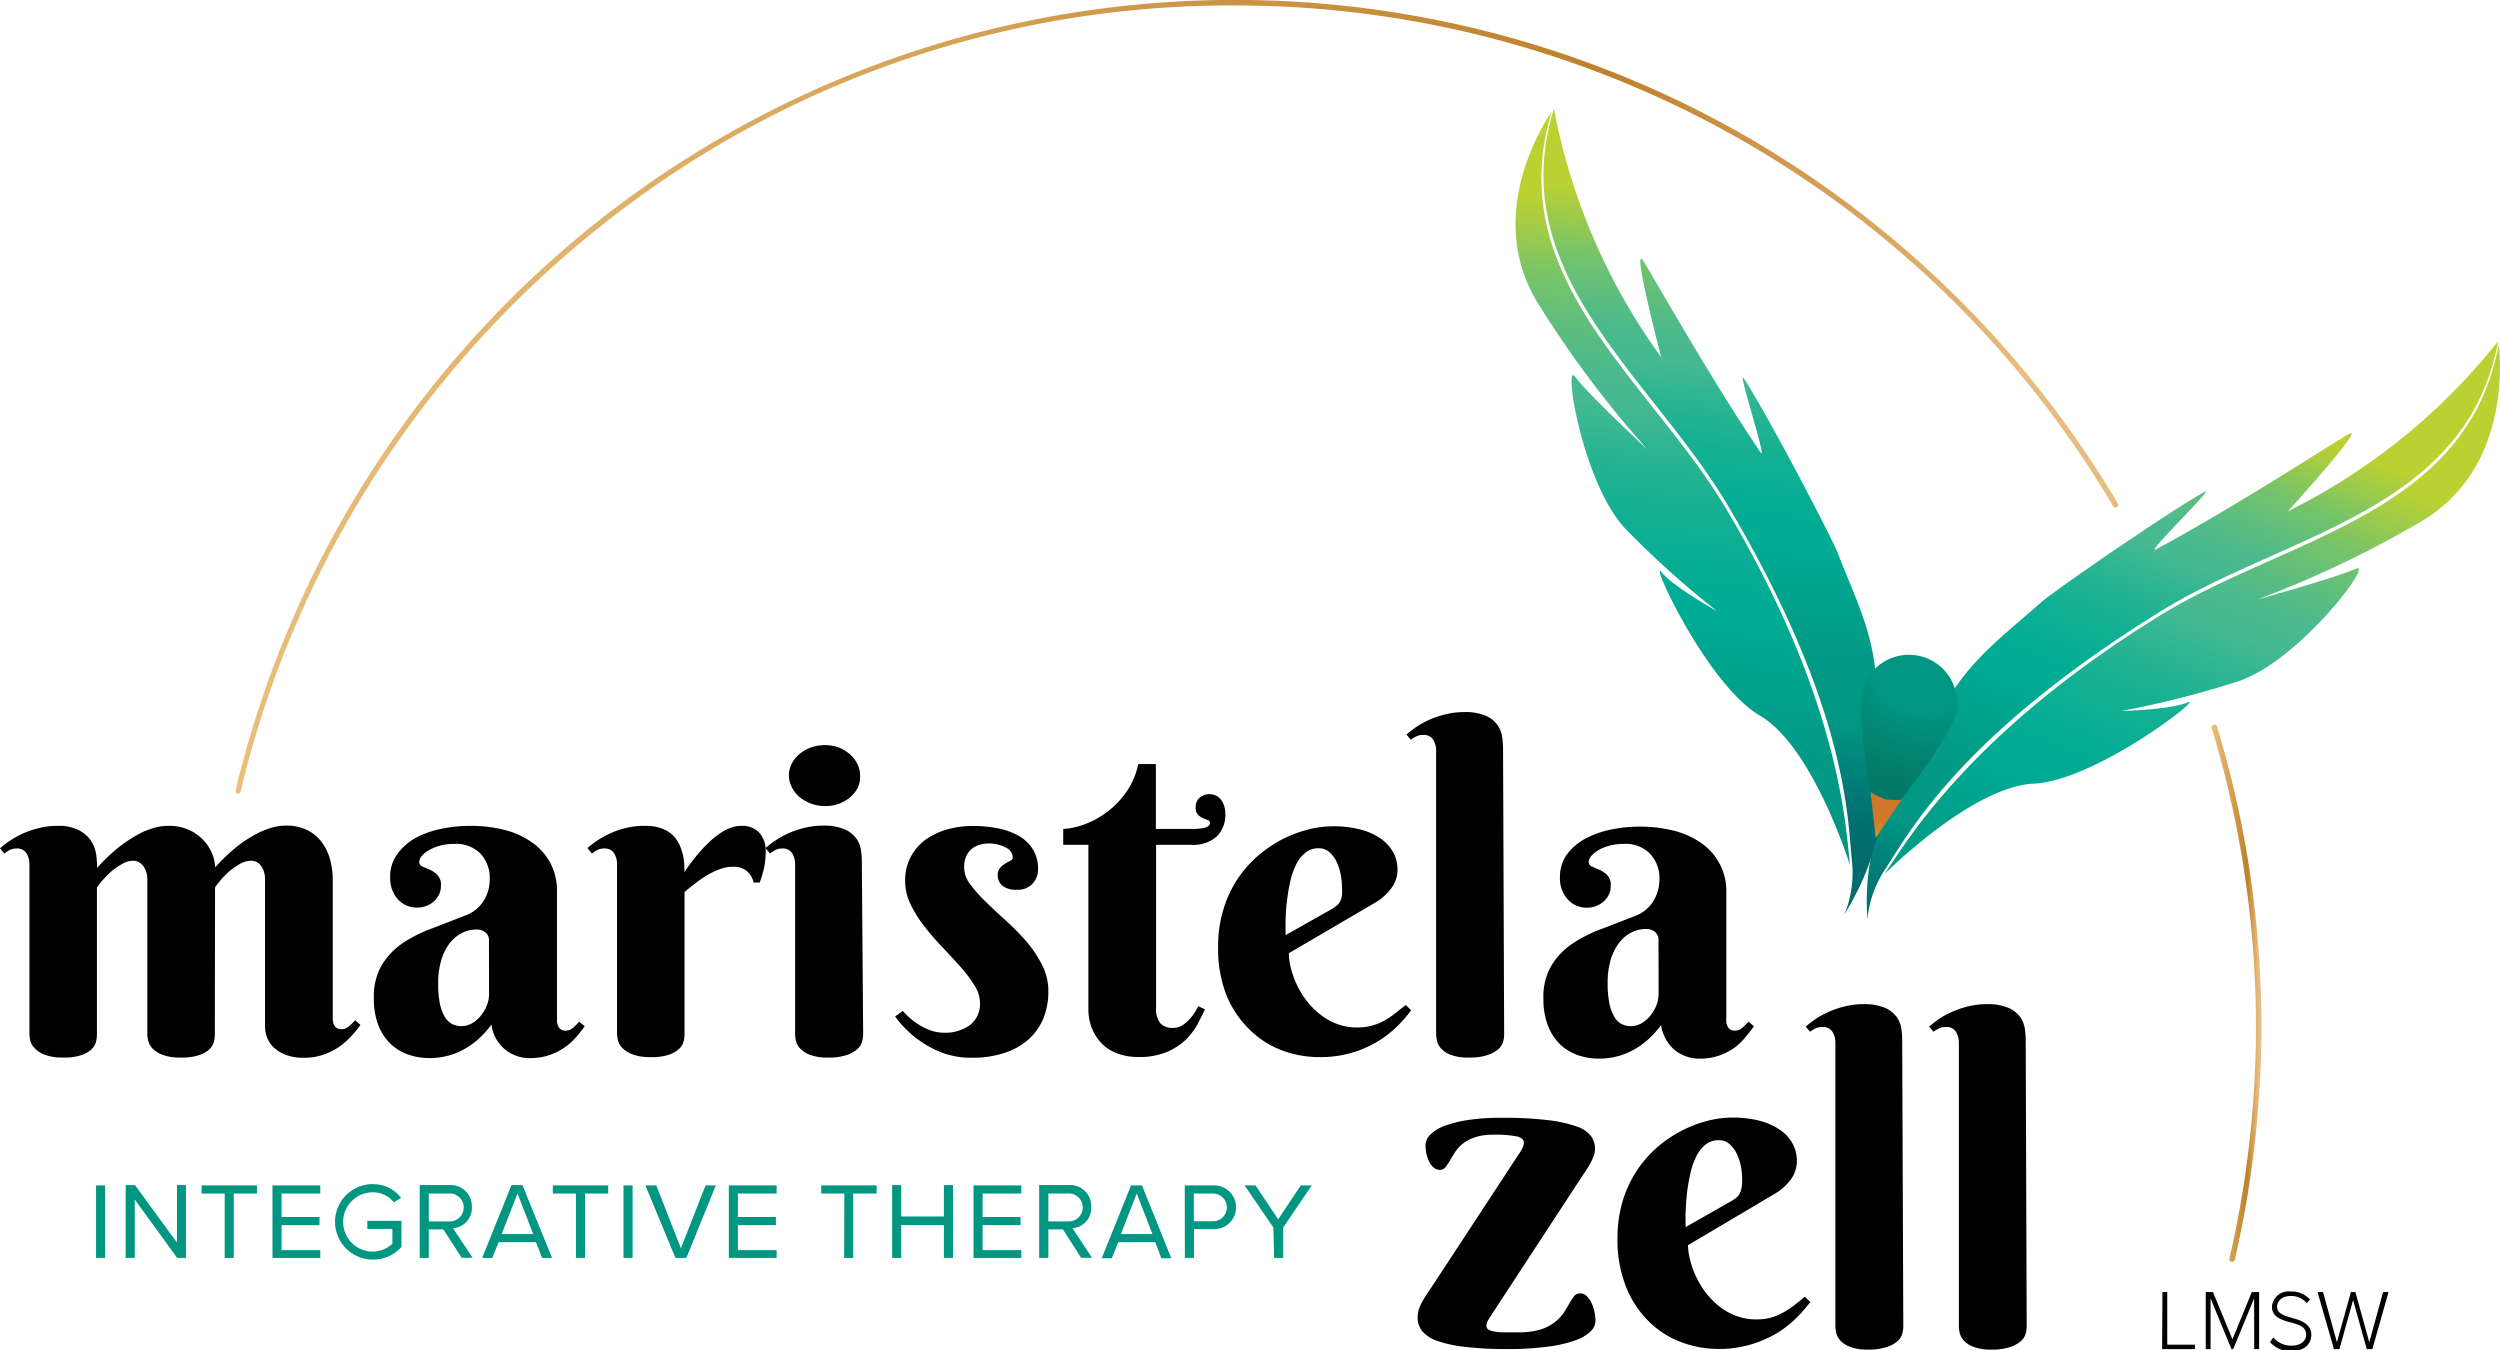 <svg xmlns="http://www.w3.org/2000/svg" xmlns:xlink="http://www.w3.org/1999/xlink" viewBox="0 0 228.55 123.43"><defs><style>.cls-1{fill:url(#linear-gradient);}.cls-2{fill:url(#linear-gradient-2);}.cls-3{fill:url(#linear-gradient-3);}.cls-4{fill:url(#linear-gradient-4);}.cls-5{fill:#019682;}.cls-6{fill:#010101;}.cls-7{fill:url(#linear-gradient-5);}.cls-8{fill:url(#linear-gradient-6);}.cls-9{fill:url(#radial-gradient);}.cls-10{fill:url(#linear-gradient-7);}</style><linearGradient id="linear-gradient" x1="202.12" y1="90.8" x2="206.67" y2="90.8" gradientUnits="userSpaceOnUse"><stop offset="0.01" stop-color="#e9be7b"/><stop offset="0.2" stop-color="#e0b16a"/><stop offset="0.59" stop-color="#c88f3d"/><stop offset="0.73" stop-color="#be812b"/><stop offset="0.95" stop-color="#e8bc7f"/></linearGradient><linearGradient id="linear-gradient-2" x1="21.53" y1="36.28" x2="193.63" y2="36.28" xlink:href="#linear-gradient"/><linearGradient id="linear-gradient-3" x1="-2171.35" y1="943.8" x2="-2123.86" y2="984.21" gradientTransform="matrix(-0.89, 0.46, 0.46, 0.89, -2151, 196.99)" gradientUnits="userSpaceOnUse"><stop offset="0.05" stop-color="#bbd132"/><stop offset="0.1" stop-color="#98ca4e"/><stop offset="0.15" stop-color="#74c36b"/><stop offset="0.21" stop-color="#5bbd80"/><stop offset="0.25" stop-color="#4bba8d"/><stop offset="0.29" stop-color="#46b991"/><stop offset="0.34" stop-color="#2eb592"/><stop offset="0.41" stop-color="#15b093"/><stop offset="0.48" stop-color="#05ad94"/><stop offset="0.53" stop-color="#00ac94"/><stop offset="0.54" stop-color="#00ab93"/><stop offset="0.68" stop-color="#019b86"/><stop offset="0.8" stop-color="#019682"/><stop offset="0.87" stop-color="#017f78"/><stop offset="0.94" stop-color="#016f71"/><stop offset="1" stop-color="#016a6f"/></linearGradient><linearGradient id="linear-gradient-4" x1="-2172.15" y1="945.89" x2="-2115.23" y2="994.32" xlink:href="#linear-gradient-3"/><linearGradient id="linear-gradient-5" x1="-946.8" y1="-136.32" x2="-899.32" y2="-95.91" gradientTransform="translate(587.23 870.99) rotate(55.24)" xlink:href="#linear-gradient-3"/><linearGradient id="linear-gradient-6" x1="-947.68" y1="-134.14" x2="-890.76" y2="-85.71" gradientTransform="translate(587.23 870.99) rotate(55.24)" xlink:href="#linear-gradient-3"/><radialGradient id="radial-gradient" cx="120.54" cy="-127.56" r="17.32" gradientTransform="matrix(0.97, 0.24, -0.24, 0.97, 28.51, 154.97)" gradientUnits="userSpaceOnUse"><stop offset="0.29" stop-color="#019682"/><stop offset="0.4" stop-color="#028c79"/><stop offset="0.62" stop-color="#037c6b"/><stop offset="0.8" stop-color="#047766"/></radialGradient><linearGradient id="linear-gradient-7" x1="-585.97" y1="314.33" x2="-585.88" y2="318.52" gradientTransform="matrix(-0.97, -0.24, 0.24, -0.97, -472.72, 241.82)" gradientUnits="userSpaceOnUse"><stop offset="0.1" stop-color="#d3a92a"/><stop offset="0.14" stop-color="#d3a42a"/><stop offset="0.39" stop-color="#d08b29"/><stop offset="0.61" stop-color="#cf7b29"/><stop offset="0.8" stop-color="#ce7629"/></linearGradient></defs><g id="Layer_2" data-name="Layer 2"><g id="Layer_1-2" data-name="Layer 1"><path class="cls-1" d="M204,115.36h0a.25.25,0,0,1-.19-.3,93.94,93.94,0,0,0-1.61-48.48.25.25,0,0,1,.48-.15,94.51,94.51,0,0,1,1.62,48.74A.26.26,0,0,1,204,115.36Z"/><path class="cls-2" d="M21.78,72.55h-.06a.25.25,0,0,1-.18-.3A94.23,94.23,0,0,1,54.21,20.59,93.85,93.85,0,0,1,160,12.68,94.37,94.37,0,0,1,193.6,46a.25.25,0,1,1-.43.25A93.28,93.28,0,0,0,112.86.5,92.28,92.28,0,0,0,54.52,21,93.7,93.7,0,0,0,22,72.36.25.25,0,0,1,21.78,72.55Z"/><path class="cls-3" d="M228.38,31.19A56.57,56.57,0,0,1,210.6,46l-1.46.76s7.18-7.9,5.63-7.1c-1,.5-10,6.44-17.67,10.56-1.16.62,5.53-5.87,4.46-5.27-3.36,1.88-13.83,9.09-15,10.15-4.13,3.64-6.8,5.44-9.64,10.76a21.56,21.56,0,0,0-2.31,3.83c-1.56,3-4.4,7.23-3.89,14.35a9.93,9.93,0,0,1,1.56-4.48c2.18-3.25,6.64-12.12,25.13-23.6C209,48.74,225.49,46.79,228.38,31.19Z"/><path class="cls-4" d="M172.3,79.89c2.17-3.25,8-13,25.13-23.6,11.66-7.19,28.1-9.18,31-24.78,0,0,1.64,11.24-7.32,16.3a96.63,96.63,0,0,1-14.75,7s7.2-2,9-2.81-5.19,8.44-10.68,10.26A83.81,83.81,0,0,1,193.88,65s4.45-.09,6.13-.79-8.41,7.17-14.08,7.43S172.3,79.89,172.3,79.89Z"/><path class="cls-5" d="M8.78,108.37h.83V115H8.78Z"/><path class="cls-5" d="M12.32,109.66V115h-.83v-6.66h.85l3.84,5.26v-5.26H17V115h-.8Z"/><path class="cls-5" d="M20.54,109.11H18.43v-.74h5.06v.74H21.37V115h-.83Z"/><path class="cls-5" d="M24.91,108.37h4.37v.74H25.74v2.15h3.47V112H25.74v2.29h3.54V115H24.91Z"/><path class="cls-5" d="M34.08,108.26a3.18,3.18,0,0,1,2.59,1.25l-.66.41a2.46,2.46,0,0,0-1.93-.92,2.71,2.71,0,0,0,0,5.42,2.68,2.68,0,0,0,1.79-.71v-1.36H33.58v-.74H36.7V114a3.47,3.47,0,0,1-2.62,1.15,3.45,3.45,0,0,1,0-6.9Z"/><path class="cls-5" d="M40.53,112.39H39.2V115h-.83v-6.66h2.68a1.94,1.94,0,0,1,2.09,2,1.84,1.84,0,0,1-1.73,1.94l1.8,2.71h-1Zm.42-3.28H39.2v2.55H41a1.28,1.28,0,1,0,0-2.55Z"/><path class="cls-5" d="M49,113.56H45.59L45,115h-.92l2.68-6.66h1L50.47,115h-.91Zm-3.14-.74h2.89l-1.44-3.71Z"/><path class="cls-5" d="M52.65,109.11H50.54v-.74H55.6v.74H53.48V115h-.83Z"/><path class="cls-5" d="M57,108.37h.83V115H57Z"/><path class="cls-5" d="M59,108.37h1l2.25,5.75,2.25-5.75h.94L62.75,115h-1Z"/><path class="cls-5" d="M66.63,108.37H71v.74H67.46v2.15h3.47V112H67.46v2.29H71V115H66.63Z"/><path class="cls-5" d="M77.19,109.11H75.08v-.74h5.06v.74H78V115h-.83Z"/><path class="cls-5" d="M86.29,112h-3.9v3h-.83v-6.66h.83v2.87h3.9v-2.87h.83V115h-.83Z"/><path class="cls-5" d="M89,108.37h4.37v.74H89.83v2.15H93.3V112H89.83v2.29h3.54V115H89Z"/><path class="cls-5" d="M97.17,112.39H95.84V115H95v-6.66h2.68a1.93,1.93,0,0,1,2.08,2,1.84,1.84,0,0,1-1.72,1.94l1.8,2.71h-1Zm.42-3.28H95.84v2.55h1.75a1.28,1.28,0,1,0,0-2.55Z"/><path class="cls-5" d="M105.61,113.56h-3.38l-.59,1.47h-.92l2.68-6.66h1l2.68,6.66h-.91Zm-3.14-.74h2.89l-1.44-3.71Z"/><path class="cls-5" d="M108.31,108.37H111a2,2,0,1,1,0,4h-1.85V115h-.83Zm2.58.74h-1.75v2.54h1.75a1.27,1.27,0,1,0,0-2.54Z"/><path class="cls-5" d="M116.41,112.22l-2.63-3.85h1l2.07,3.1,2.07-3.1h1l-2.61,3.85V115h-.83Z"/><path class="cls-6" d="M197.69,118.12h.44v4.81h2.53v.41h-3Z"/><path class="cls-6" d="M206.07,118.7l-1.91,4.64H204l-1.91-4.64v4.64h-.44v-5.22h.66l1.78,4.32,1.77-4.32h.67v5.22h-.45Z"/><path class="cls-6" d="M207.82,122.26a2.12,2.12,0,0,0,1.63.76c1.07,0,1.38-.59,1.38-1,0-.73-.7-.94-1.43-1.13s-1.7-.46-1.7-1.43a1.52,1.52,0,0,1,1.71-1.39,2.21,2.21,0,0,1,1.77.74l-.3.32a1.85,1.85,0,0,0-1.49-.65c-.7,0-1.22.4-1.22,1s.65.8,1.36,1,1.77.5,1.77,1.56c0,.67-.45,1.48-1.86,1.48a2.39,2.39,0,0,1-1.91-.83Z"/><path class="cls-6" d="M215.12,118.85l-1.25,4.49h-.5l-1.5-5.22h.5l1.27,4.59,1.28-4.59h.41l1.27,4.59,1.26-4.59h.5l-1.48,5.22h-.51Z"/><path class="cls-6" d="M19.64,94.59a3.19,3.19,0,0,1-.08.63,1.53,1.53,0,0,1-.39.68,2.51,2.51,0,0,1-.94.55,4.84,4.84,0,0,1-1.69.23,4.51,4.51,0,0,1-1.68-.25,2.48,2.48,0,0,1-.92-.59,1.5,1.5,0,0,1-.39-.7,2.47,2.47,0,0,1-.08-.59V80.34a2.24,2.24,0,0,0-.08-.57,2.32,2.32,0,0,0-.24-.53,1.38,1.38,0,0,0-.41-.39,1,1,0,0,0-.56-.16,2,2,0,0,0-1.06.32,5.69,5.69,0,0,0-1,.71,8.27,8.27,0,0,0-.78.8c-.22.27-.38.47-.48.61V94.59a2.58,2.58,0,0,1-.08.63,1.36,1.36,0,0,1-.39.68,2.49,2.49,0,0,1-.92.55,4.78,4.78,0,0,1-1.68.23,4.51,4.51,0,0,1-1.68-.25,2.44,2.44,0,0,1-.93-.59,1.55,1.55,0,0,1-.41-.7,3.12,3.12,0,0,1-.08-.59V79a1.89,1.89,0,0,0-.27-1,1,1,0,0,0-.91-.43,1.35,1.35,0,0,0-.59.12,3,3,0,0,0-.52.34L0,77.55a8.7,8.7,0,0,1,1-.75,8,8,0,0,1,1.23-.66,8.55,8.55,0,0,1,1.43-.46,7,7,0,0,1,1.61-.18,4,4,0,0,1,2,.43A2.86,2.86,0,0,1,8.4,77a3.07,3.07,0,0,1,.41,1.25,9.79,9.79,0,0,1,.07,1.1,15.18,15.18,0,0,1,2-1.91,11.27,11.27,0,0,1,1-.71A11.65,11.65,0,0,1,13,76.09a7.15,7.15,0,0,1,1.17-.43,4.52,4.52,0,0,1,1.21-.16,4.36,4.36,0,0,1,2,.42,4.08,4.08,0,0,1,1.32,1,4,4,0,0,1,.74,1.24,3.65,3.65,0,0,1,.23,1.14,16.5,16.5,0,0,1,2-1.91,10.87,10.87,0,0,1,1-.71,10.66,10.66,0,0,1,1.1-.61,7.39,7.39,0,0,1,1.16-.43,4.5,4.5,0,0,1,1.2-.16,4.21,4.21,0,0,1,2,.43,3.79,3.79,0,0,1,1.33,1.14,4.86,4.86,0,0,1,.73,1.58,7.17,7.17,0,0,1,.23,1.77V92.86c0,.13,0,.26,0,.4a1.8,1.8,0,0,0,.1.4.76.76,0,0,0,.25.31.81.81,0,0,0,.46.12,1,1,0,0,0,.68-.27,7.3,7.3,0,0,0,.56-.55l.48.42a7.28,7.28,0,0,1-.74.93,7,7,0,0,1-1.09,1,6,6,0,0,1-1.47.77,5.34,5.34,0,0,1-1.88.31,4.5,4.5,0,0,1-1.54-.23,3.35,3.35,0,0,1-1.1-.62,2.43,2.43,0,0,1-.68-.92,2.93,2.93,0,0,1-.22-1.14V80.34a2.24,2.24,0,0,0-.08-.57,1.94,1.94,0,0,0-.23-.53,1.21,1.21,0,0,0-.39-.39,1,1,0,0,0-.57-.16,2.07,2.07,0,0,0-1.07.32,5.77,5.77,0,0,0-1,.71,7.09,7.09,0,0,0-.77.8c-.21.27-.37.47-.46.61Z"/><path class="cls-6" d="M41.51,77.15a4.65,4.65,0,0,0-1.27.16,4,4,0,0,0-1,.4,2.34,2.34,0,0,0-.67.53.91.91,0,0,0-.24.55.45.45,0,0,0,.31.44c.21.08.44.19.7.3A2.26,2.26,0,0,1,40,80a1.31,1.31,0,0,1,.31,1,1.77,1.77,0,0,1-.17.77,2.13,2.13,0,0,1-.46.62,2.1,2.1,0,0,1-.69.42,2.05,2.05,0,0,1-.81.16,2.34,2.34,0,0,1-1.82-.77,2.9,2.9,0,0,1-.69-2,3.42,3.42,0,0,1,.64-2.1A5.14,5.14,0,0,1,38,76.6a8.63,8.63,0,0,1,2.34-.83A12.85,12.85,0,0,1,43,75.5a12.71,12.71,0,0,1,3,.34,7.56,7.56,0,0,1,2.52,1.09,5.62,5.62,0,0,1,1.75,1.88,5.5,5.5,0,0,1,.65,2.78V93c0,.12,0,.25,0,.4a1.56,1.56,0,0,0,.1.4.81.81,0,0,0,.25.3.74.74,0,0,0,.46.12,1,1,0,0,0,.67-.27,4.76,4.76,0,0,0,.55-.55l.51.42c-.2.28-.45.59-.73.92a5.62,5.62,0,0,1-2.43,1.69,5.2,5.2,0,0,1-1.83.3,3.47,3.47,0,0,1-3.54-3.07,8.19,8.19,0,0,1-1.33,1.45,7.12,7.12,0,0,1-1.42.94,5.94,5.94,0,0,1-1.46.52,6.69,6.69,0,0,1-1.47.16,5.86,5.86,0,0,1-1.87-.3,4.42,4.42,0,0,1-1.62-.95,4.68,4.68,0,0,1-1.15-1.7,6.67,6.67,0,0,1-.43-2.55,5.65,5.65,0,0,1,.72-3,6.57,6.57,0,0,1,1.9-2,12.68,12.68,0,0,1,2.68-1.35l3.06-1.19a3.26,3.26,0,0,0,1.7-1.38,3.62,3.62,0,0,0,.53-1.88A3.27,3.27,0,0,0,43.89,78,3.16,3.16,0,0,0,41.51,77.15ZM44.7,86a.9.9,0,0,0-.32-.76,1.22,1.22,0,0,0-.82-.26,2.85,2.85,0,0,0-1.34.32,3.41,3.41,0,0,0-1.12.94,4.93,4.93,0,0,0-.76,1.54,7.16,7.16,0,0,0-.28,2.12,9.32,9.32,0,0,0,.17,1.93A3.89,3.89,0,0,0,40.69,93a1.68,1.68,0,0,0,.68.63,1.84,1.84,0,0,0,.8.18,1.94,1.94,0,0,0,1-.27,3,3,0,0,0,.8-.7,3.24,3.24,0,0,0,.54-.94,2.78,2.78,0,0,0,.2-1Z"/><path class="cls-6" d="M62.57,79.74a16.13,16.13,0,0,1,1.63-2.11,9.57,9.57,0,0,1,.78-.78,7.81,7.81,0,0,1,.88-.69,4.56,4.56,0,0,1,.93-.48,2.77,2.77,0,0,1,1-.18,2.12,2.12,0,0,1,1.61.61A2.43,2.43,0,0,1,70,77.83a8.11,8.11,0,0,1-.11,1.32,10.92,10.92,0,0,1-.43,1.53h-.57a1.81,1.81,0,0,0-.56-1A1.83,1.83,0,0,0,67,79.24a3.26,3.26,0,0,0-1.22.23,7.1,7.1,0,0,0-1.18.57,10.36,10.36,0,0,0-1.08.75c-.34.26-.66.52-.94.76v13a2.58,2.58,0,0,1-.08.63,1.36,1.36,0,0,1-.39.68,2.58,2.58,0,0,1-.92.55,4.78,4.78,0,0,1-1.68.23,4.51,4.51,0,0,1-1.68-.25,2.57,2.57,0,0,1-.94-.59,1.62,1.62,0,0,1-.4-.7,3.12,3.12,0,0,1-.08-.59V79a1.89,1.89,0,0,0-.27-1,1,1,0,0,0-.91-.43,1.32,1.32,0,0,0-.59.12,3,3,0,0,0-.52.34l-.42-.5a9.44,9.44,0,0,1,1-.75,8.18,8.18,0,0,1,2.67-1.12A6.94,6.94,0,0,1,59,75.5a4.3,4.3,0,0,1,1.48.23,2.85,2.85,0,0,1,1,.6,2.91,2.91,0,0,1,.61.84A4.8,4.8,0,0,1,62.55,79C62.57,79.29,62.57,79.54,62.57,79.74Z"/><path class="cls-6" d="M78.91,94.55a2.79,2.79,0,0,1-.09.64,1.48,1.48,0,0,1-.42.7,2.6,2.6,0,0,1-1,.56,4.88,4.88,0,0,1-1.69.23,4.41,4.41,0,0,1-1.67-.25,2.31,2.31,0,0,1-.9-.59,1.48,1.48,0,0,1-.38-.7,4,4,0,0,1-.07-.59V79a1.89,1.89,0,0,0-.27-1,1,1,0,0,0-.91-.43,1.35,1.35,0,0,0-.59.12,3,3,0,0,0-.52.34l-.42-.5a8.7,8.7,0,0,1,1-.75,8,8,0,0,1,1.23-.66,8.55,8.55,0,0,1,1.43-.46,7,7,0,0,1,1.61-.18,4.84,4.84,0,0,1,2,.35,2.59,2.59,0,0,1,1.06.86,2.43,2.43,0,0,1,.41,1.1,8.09,8.09,0,0,1,.07,1ZM72.12,70.92a2.38,2.38,0,0,1,.25-1.08,2.74,2.74,0,0,1,.7-.89,3.53,3.53,0,0,1,1.05-.61,3.9,3.9,0,0,1,1.3-.22,3.76,3.76,0,0,1,1.27.22,3.36,3.36,0,0,1,1,.61,2.85,2.85,0,0,1,.69.89,2.38,2.38,0,0,1,.25,1.08A2.35,2.35,0,0,1,78.42,72a2.81,2.81,0,0,1-.69.88,3.76,3.76,0,0,1-1,.59,3.53,3.53,0,0,1-1.27.22,3.66,3.66,0,0,1-1.3-.22,4,4,0,0,1-1.05-.59,2.7,2.7,0,0,1-.7-.88A2.35,2.35,0,0,1,72.12,70.92Z"/><path class="cls-6" d="M90.43,77.11a3,3,0,0,0-.87.12,2,2,0,0,0-.74.39,1.91,1.91,0,0,0-.5.68,2.45,2.45,0,0,0-.18,1,2.63,2.63,0,0,0,.57,1.56,13.33,13.33,0,0,0,1.43,1.6c.57.56,1.19,1.14,1.85,1.73a22,22,0,0,1,1.85,1.89,10.47,10.47,0,0,1,1.42,2.12,5.16,5.16,0,0,1,.58,2.41,6.52,6.52,0,0,1-.49,2.58,5.35,5.35,0,0,1-1.41,1.91,6.26,6.26,0,0,1-2.21,1.19,9.39,9.39,0,0,1-2.89.41,7.64,7.64,0,0,1-2.51-.39,9.05,9.05,0,0,1-2-1,8.93,8.93,0,0,1-1.5-1.22,9.23,9.23,0,0,1-1-1.16l.7-.51a8.47,8.47,0,0,0,.67.66,6.19,6.19,0,0,0,.89.65,5.58,5.58,0,0,0,1.05.49,3.51,3.51,0,0,0,1.15.19,3.83,3.83,0,0,0,2.37-.69,2.41,2.41,0,0,0,.93-2.06,3,3,0,0,0-.51-1.58,12.24,12.24,0,0,0-1.26-1.68c-.51-.57-1.06-1.17-1.65-1.79a22.8,22.8,0,0,1-1.65-1.91,10.64,10.64,0,0,1-1.26-2,4.87,4.87,0,0,1-.51-2.17,4.48,4.48,0,0,1,.52-2.21,4.68,4.68,0,0,1,1.36-1.57,6.28,6.28,0,0,1,2-.93,8.16,8.16,0,0,1,2.26-.31,11.66,11.66,0,0,1,2.46.24,6.27,6.27,0,0,1,1.9.73,3.61,3.61,0,0,1,1.22,1.24,3.37,3.37,0,0,1,.43,1.73,1.92,1.92,0,0,1-.5,1.33,1.79,1.79,0,0,1-1.41.56A2.06,2.06,0,0,1,91.67,81a1.27,1.27,0,0,1-.46-1,1,1,0,0,1,.22-.66,1.75,1.75,0,0,1,.47-.39c.17-.11.33-.19.47-.27a.32.32,0,0,0,.21-.29,1,1,0,0,0-.6-.89A3.21,3.21,0,0,0,90.43,77.11Z"/><path class="cls-6" d="M105.69,77.23V92.08a2.12,2.12,0,0,0,.4,1.48,1.49,1.49,0,0,0,1.1.41,1.62,1.62,0,0,0,1-.3,3.6,3.6,0,0,0,.72-.68,4.65,4.65,0,0,0,.63-1l.62.28c-.2.43-.44.9-.71,1.41a5.84,5.84,0,0,1-1.1,1.42,5.76,5.76,0,0,1-1.72,1.09,6.57,6.57,0,0,1-2.6.44,5.35,5.35,0,0,1-1.7-.26,4,4,0,0,1-1.45-.82,4.17,4.17,0,0,1-1-1.41,4.81,4.81,0,0,1-.38-2V77.23H97.2V75.78a6.22,6.22,0,0,0,1.57-.29,8.11,8.11,0,0,0,4-2.81,6.91,6.91,0,0,0,1.29-2.83h1.61v5.93H109c1.08,0,1.61-.18,1.61-.54a.26.26,0,0,0-.2-.27l-.45-.18a1.42,1.42,0,0,1-.45-.32.87.87,0,0,1-.2-.66,1.11,1.11,0,0,1,.35-.88,1.41,1.41,0,0,1,1.54-.18,1.4,1.4,0,0,1,.46.41,1.77,1.77,0,0,1,.27.57,2.35,2.35,0,0,1,.09.64,2.82,2.82,0,0,1-.76,2.08,3.24,3.24,0,0,1-2.42.78Z"/><path class="cls-6" d="M117.83,87.14a5.51,5.51,0,0,0,.19,1.39,8.44,8.44,0,0,0,.55,1.52,7.66,7.66,0,0,0,.9,1.46,6.76,6.76,0,0,0,1.22,1.23,5.83,5.83,0,0,0,1.54.87,5.24,5.24,0,0,0,1.85.32,5,5,0,0,0,1.31-.16,5.22,5.22,0,0,0,1.12-.44,7.94,7.94,0,0,0,1-.66c.32-.24.64-.51,1-.79l.5.48a12.89,12.89,0,0,1-1.18,1.37,9.76,9.76,0,0,1-1.75,1.4,10.08,10.08,0,0,1-5.51,1.51,9.58,9.58,0,0,1-3.41-.63,8.4,8.4,0,0,1-2.94-1.9A9.27,9.27,0,0,1,112.13,91a11.58,11.58,0,0,1-.77-4.43,11.45,11.45,0,0,1,.46-3.35,10.86,10.86,0,0,1,1.25-2.76,10.65,10.65,0,0,1,1.85-2.15,12.29,12.29,0,0,1,2.22-1.54,11.66,11.66,0,0,1,2.39-.92,9.3,9.3,0,0,1,2.34-.31,9.5,9.5,0,0,1,2.59.32,5.71,5.71,0,0,1,1.84.86,3.73,3.73,0,0,1,1.1,1.26,3.31,3.31,0,0,1,.36,1.5,2.81,2.81,0,0,1-.55,1.7,5,5,0,0,1-1.44,1.31Zm4-4.08a3.43,3.43,0,0,0,.43-.32,1.22,1.22,0,0,0,.27-.36,1.69,1.69,0,0,0,.15-.52,4.32,4.32,0,0,0,0-.77,5.8,5.8,0,0,0-.11-1.12,4.62,4.62,0,0,0-.37-1.16,2.77,2.77,0,0,0-.66-.9,1.4,1.4,0,0,0-1-.36,1.83,1.83,0,0,0-1.23.43,3.23,3.23,0,0,0-.85,1.12,7,7,0,0,0-.52,1.55c-.13.59-.22,1.17-.29,1.76s-.11,1.16-.12,1.7,0,1,0,1.38Z"/><path class="cls-6" d="M137.51,94.59a2.64,2.64,0,0,1-.09.63,1.45,1.45,0,0,1-.43.68,2.7,2.7,0,0,1-1,.55,4.94,4.94,0,0,1-1.7.23,4.41,4.41,0,0,1-1.67-.25,2.19,2.19,0,0,1-.89-.59,1.43,1.43,0,0,1-.36-.7,3.12,3.12,0,0,1-.08-.59V68.62a1.88,1.88,0,0,0-.27-1,1,1,0,0,0-.91-.43,1.32,1.32,0,0,0-.59.11,2.31,2.31,0,0,0-.54.33l-.4-.48a11,11,0,0,1,1-.76,7.92,7.92,0,0,1,1.23-.65,9,9,0,0,1,1.44-.46,7,7,0,0,1,1.61-.18,4.66,4.66,0,0,1,2,.35,2.46,2.46,0,0,1,1.48,2,10.1,10.1,0,0,1,.07,1Z"/><path class="cls-6" d="M148.42,77.15a4.65,4.65,0,0,0-1.27.16,4,4,0,0,0-1,.4,2.43,2.43,0,0,0-.66.53.87.87,0,0,0-.25.55.46.46,0,0,0,.32.44l.69.3a2.26,2.26,0,0,1,.69.48,1.31,1.31,0,0,1,.31,1,1.64,1.64,0,0,1-.17.77,2,2,0,0,1-.46.62,2.28,2.28,0,0,1-1.5.58,2.32,2.32,0,0,1-1.81-.77,2.86,2.86,0,0,1-.7-2,3.49,3.49,0,0,1,.64-2.1,5.14,5.14,0,0,1,1.68-1.44,8.63,8.63,0,0,1,2.34-.83,13,13,0,0,1,2.62-.27,12.69,12.69,0,0,1,3,.34,7.61,7.61,0,0,1,2.53,1.09,5.33,5.33,0,0,1,2.4,4.66V93a2.89,2.89,0,0,0,0,.4,1,1,0,0,0,.1.4.7.7,0,0,0,.24.3.76.76,0,0,0,.46.12,1,1,0,0,0,.67-.27,4.87,4.87,0,0,0,.56-.55l.5.42c-.2.28-.44.59-.72.92a5.92,5.92,0,0,1-1,1,5.86,5.86,0,0,1-1.41.74,5.16,5.16,0,0,1-1.83.3,3.63,3.63,0,0,1-2.25-.75,3.68,3.68,0,0,1-1.28-2.32,8.62,8.62,0,0,1-1.34,1.45,6.85,6.85,0,0,1-1.42.94,5.88,5.88,0,0,1-1.45.52,6.77,6.77,0,0,1-1.48.16,5.9,5.9,0,0,1-1.87-.3,4.59,4.59,0,0,1-1.62-.95,4.66,4.66,0,0,1-1.14-1.7,6.66,6.66,0,0,1-.44-2.55,5.56,5.56,0,0,1,.73-3,6.34,6.34,0,0,1,1.9-2,12.36,12.36,0,0,1,2.67-1.35l3.07-1.19a3.27,3.27,0,0,0,1.69-1.38,3.64,3.64,0,0,0,.54-1.88A3.24,3.24,0,0,0,150.8,78,3.14,3.14,0,0,0,148.42,77.15Zm3.2,8.8a.91.91,0,0,0-.33-.76,1.21,1.21,0,0,0-.82-.26,2.88,2.88,0,0,0-1.34.32,3.28,3.28,0,0,0-1.11.94,4.94,4.94,0,0,0-.77,1.54,7.51,7.51,0,0,0-.28,2.12,9.32,9.32,0,0,0,.17,1.93,3.88,3.88,0,0,0,.47,1.22,1.6,1.6,0,0,0,.67.63,1.84,1.84,0,0,0,.8.18,1.94,1.94,0,0,0,1-.27,2.81,2.81,0,0,0,.8-.7,3.52,3.52,0,0,0,.55-.94,3,3,0,0,0,.2-1Z"/><path class="cls-6" d="M138.81,105.57a4.15,4.15,0,0,0,.35-.57,1.24,1.24,0,0,0,.15-.56q0-.37-.6-.54a10.08,10.08,0,0,0-2.23-.16,5,5,0,0,0-1.67.24,3.79,3.79,0,0,0-1.1.59,3.2,3.2,0,0,0-.7.78c-.18.28-.34.53-.47.77a5.44,5.44,0,0,1-.4.59.59.59,0,0,1-.49.24.85.85,0,0,1-.59-.22,1.53,1.53,0,0,1-.41-.55,3.22,3.22,0,0,1-.25-.72,4.18,4.18,0,0,1-.08-.76,1.4,1.4,0,0,1,.47-1,3.69,3.69,0,0,1,1.34-.8,11.05,11.05,0,0,1,2.16-.52,19.74,19.74,0,0,1,2.93-.19,34.13,34.13,0,0,1,4.35.22,12.14,12.14,0,0,1,2.62.59,2.67,2.67,0,0,1,1.29.9,2,2,0,0,1,.34,1.12,2,2,0,0,1-.15.72,5.17,5.17,0,0,1-.36.75c-.14.24-.28.47-.42.67s-.25.36-.31.46l-8.37,12.8-.19.31a1,1,0,0,0-.13.47.44.44,0,0,0,.11.29,1,1,0,0,0,.43.2,4.94,4.94,0,0,0,.89.11q.59,0,1.53,0a6.65,6.65,0,0,0,2-.26,4.11,4.11,0,0,0,1.29-.67,3.58,3.58,0,0,0,.81-.85c.2-.3.37-.59.52-.86a5.84,5.84,0,0,1,.43-.66.7.7,0,0,1,.56-.26.85.85,0,0,1,.6.25,2.28,2.28,0,0,1,.44.63,3.67,3.67,0,0,1,.27.83,4,4,0,0,1,.09.8,1.43,1.43,0,0,1-.48,1,4,4,0,0,1-1.47.82,11.75,11.75,0,0,1-2.5.55,26.59,26.59,0,0,1-3.59.21,31.58,31.58,0,0,1-3.8-.19,11.53,11.53,0,0,1-2.55-.53,3.17,3.17,0,0,1-1.43-.89,2,2,0,0,1-.44-1.27,2.65,2.65,0,0,1,.27-1.15,8.45,8.45,0,0,1,.8-1.32Z"/><path class="cls-6" d="M154.32,113.83a5.55,5.55,0,0,0,.2,1.39,7.74,7.74,0,0,0,.55,1.52,8.15,8.15,0,0,0,.89,1.46,7.59,7.59,0,0,0,1.23,1.24,5.65,5.65,0,0,0,1.54.86,5.24,5.24,0,0,0,1.85.32,4.87,4.87,0,0,0,1.3-.16A5.3,5.3,0,0,0,163,120a8.15,8.15,0,0,0,1-.65c.32-.25.65-.52,1-.8l.5.48a13.1,13.1,0,0,1-1.19,1.37,9.68,9.68,0,0,1-1.74,1.4,10.42,10.42,0,0,1-2.4,1.08,10.24,10.24,0,0,1-3.11.44,9.55,9.55,0,0,1-3.41-.64,8.31,8.31,0,0,1-2.94-1.9,9.12,9.12,0,0,1-2.06-3.15,11.55,11.55,0,0,1-.78-4.42,11.87,11.87,0,0,1,.46-3.36,10.88,10.88,0,0,1,1.26-2.76,10.65,10.65,0,0,1,1.85-2.15,11.4,11.4,0,0,1,4.6-2.46,9.32,9.32,0,0,1,2.35-.31,9.5,9.5,0,0,1,2.59.32,5.82,5.82,0,0,1,1.84.87,3.56,3.56,0,0,1,1.09,1.25,3.31,3.31,0,0,1,.36,1.5,2.84,2.84,0,0,1-.54,1.7,4.86,4.86,0,0,1-1.45,1.31Zm4.05-4.08a4.42,4.42,0,0,0,.43-.31,1.26,1.26,0,0,0,.27-.37,2,2,0,0,0,.15-.52,5.41,5.41,0,0,0,.05-.77,6.71,6.71,0,0,0-.11-1.12,4.84,4.84,0,0,0-.37-1.15,2.87,2.87,0,0,0-.67-.91,1.38,1.38,0,0,0-1-.36,1.85,1.85,0,0,0-1.24.43,3.33,3.33,0,0,0-.84,1.12,6.49,6.49,0,0,0-.52,1.56,17.29,17.29,0,0,0-.3,1.75c-.06.59-.1,1.16-.12,1.7s0,1,0,1.38Z"/><path class="cls-6" d="M174,121.28a2.64,2.64,0,0,1-.09.63,1.43,1.43,0,0,1-.42.68,2.56,2.56,0,0,1-1,.55,5,5,0,0,1-1.7.24,4.39,4.39,0,0,1-1.67-.26,2.31,2.31,0,0,1-.9-.59,1.62,1.62,0,0,1-.36-.7,4,4,0,0,1-.07-.59V95.32a1.89,1.89,0,0,0-.27-1,1,1,0,0,0-.91-.43,1.57,1.57,0,0,0-.6.11,2.27,2.27,0,0,0-.53.33l-.4-.48a12.3,12.3,0,0,1,1-.76,8.52,8.52,0,0,1,1.24-.65,9,9,0,0,1,1.44-.46,6.94,6.94,0,0,1,1.6-.18,4.86,4.86,0,0,1,2,.35,2.59,2.59,0,0,1,1.06.86,2.43,2.43,0,0,1,.41,1.09,7.8,7.8,0,0,1,.07,1Z"/><path class="cls-6" d="M185.28,121.28a2.64,2.64,0,0,1-.09.63,1.43,1.43,0,0,1-.42.68,2.69,2.69,0,0,1-1,.55,4.91,4.91,0,0,1-1.7.24,4.42,4.42,0,0,1-1.67-.26,2.19,2.19,0,0,1-.89-.59,1.62,1.62,0,0,1-.36-.7,3,3,0,0,1-.07-.59V95.32a1.89,1.89,0,0,0-.27-1,1,1,0,0,0-.92-.43,1.51,1.51,0,0,0-.59.11,2.08,2.08,0,0,0-.53.33l-.41-.48a11,11,0,0,1,1-.76,8,8,0,0,1,1.24-.65,8.55,8.55,0,0,1,1.43-.46,7,7,0,0,1,1.61-.18,4.81,4.81,0,0,1,2,.35,2.63,2.63,0,0,1,1.07.86,2.69,2.69,0,0,1,.41,1.09,7.8,7.8,0,0,1,.07,1Z"/><path class="cls-7" d="M142.06,9.94a56.63,56.63,0,0,0,8.87,21.39c3.48,5,.94,1.34.94,1.34s-2.7-10.33-1.69-8.89c.62.88,5.87,10.33,10.75,17.55.74,1.09-2.18-7.77-1.51-6.74,2.11,3.22,8,14.46,8.6,16,2,5.15,3.55,7.71,3.6,13.74a18.88,18.88,0,0,1,.54,5.16c0,3.39.21,8-3.54,14.1a9.93,9.93,0,0,0,.7-4.7C168.89,75,169.07,65,158,46.28,151.05,34.47,137.38,25.1,142.06,9.94Z"/><path class="cls-8" d="M169.13,79.11c-.42-3.89-1-15.23-11.31-32.57-7-11.78-20.63-21.18-15.95-36.34,0,0-6.68,9.2-1.08,17.83a96.35,96.35,0,0,0,9.81,13.06S145.13,36,144,34.44s.68,9.88,4.69,14a84.88,84.88,0,0,0,8.27,7.42s-3.9-2.15-5.07-3.55,4.12,10.25,9,13.11S169.13,79.11,169.13,79.11Z"/><path class="cls-9" d="M170.24,63.21a4.4,4.4,0,0,1,8.55,2.11c-.36,1.47-3,5.19-5,7.8-1.17,1.56-2,2.77-2.17,2.72a17,17,0,0,1-.65-3.42C170.49,69.2,169.87,64.7,170.24,63.21Z"/><path class="cls-10" d="M171.48,76.6l2.35-3.48a9.16,9.16,0,0,1-1.48-.05,8.4,8.4,0,0,1-1.34-.65Z"/></g></g></svg>